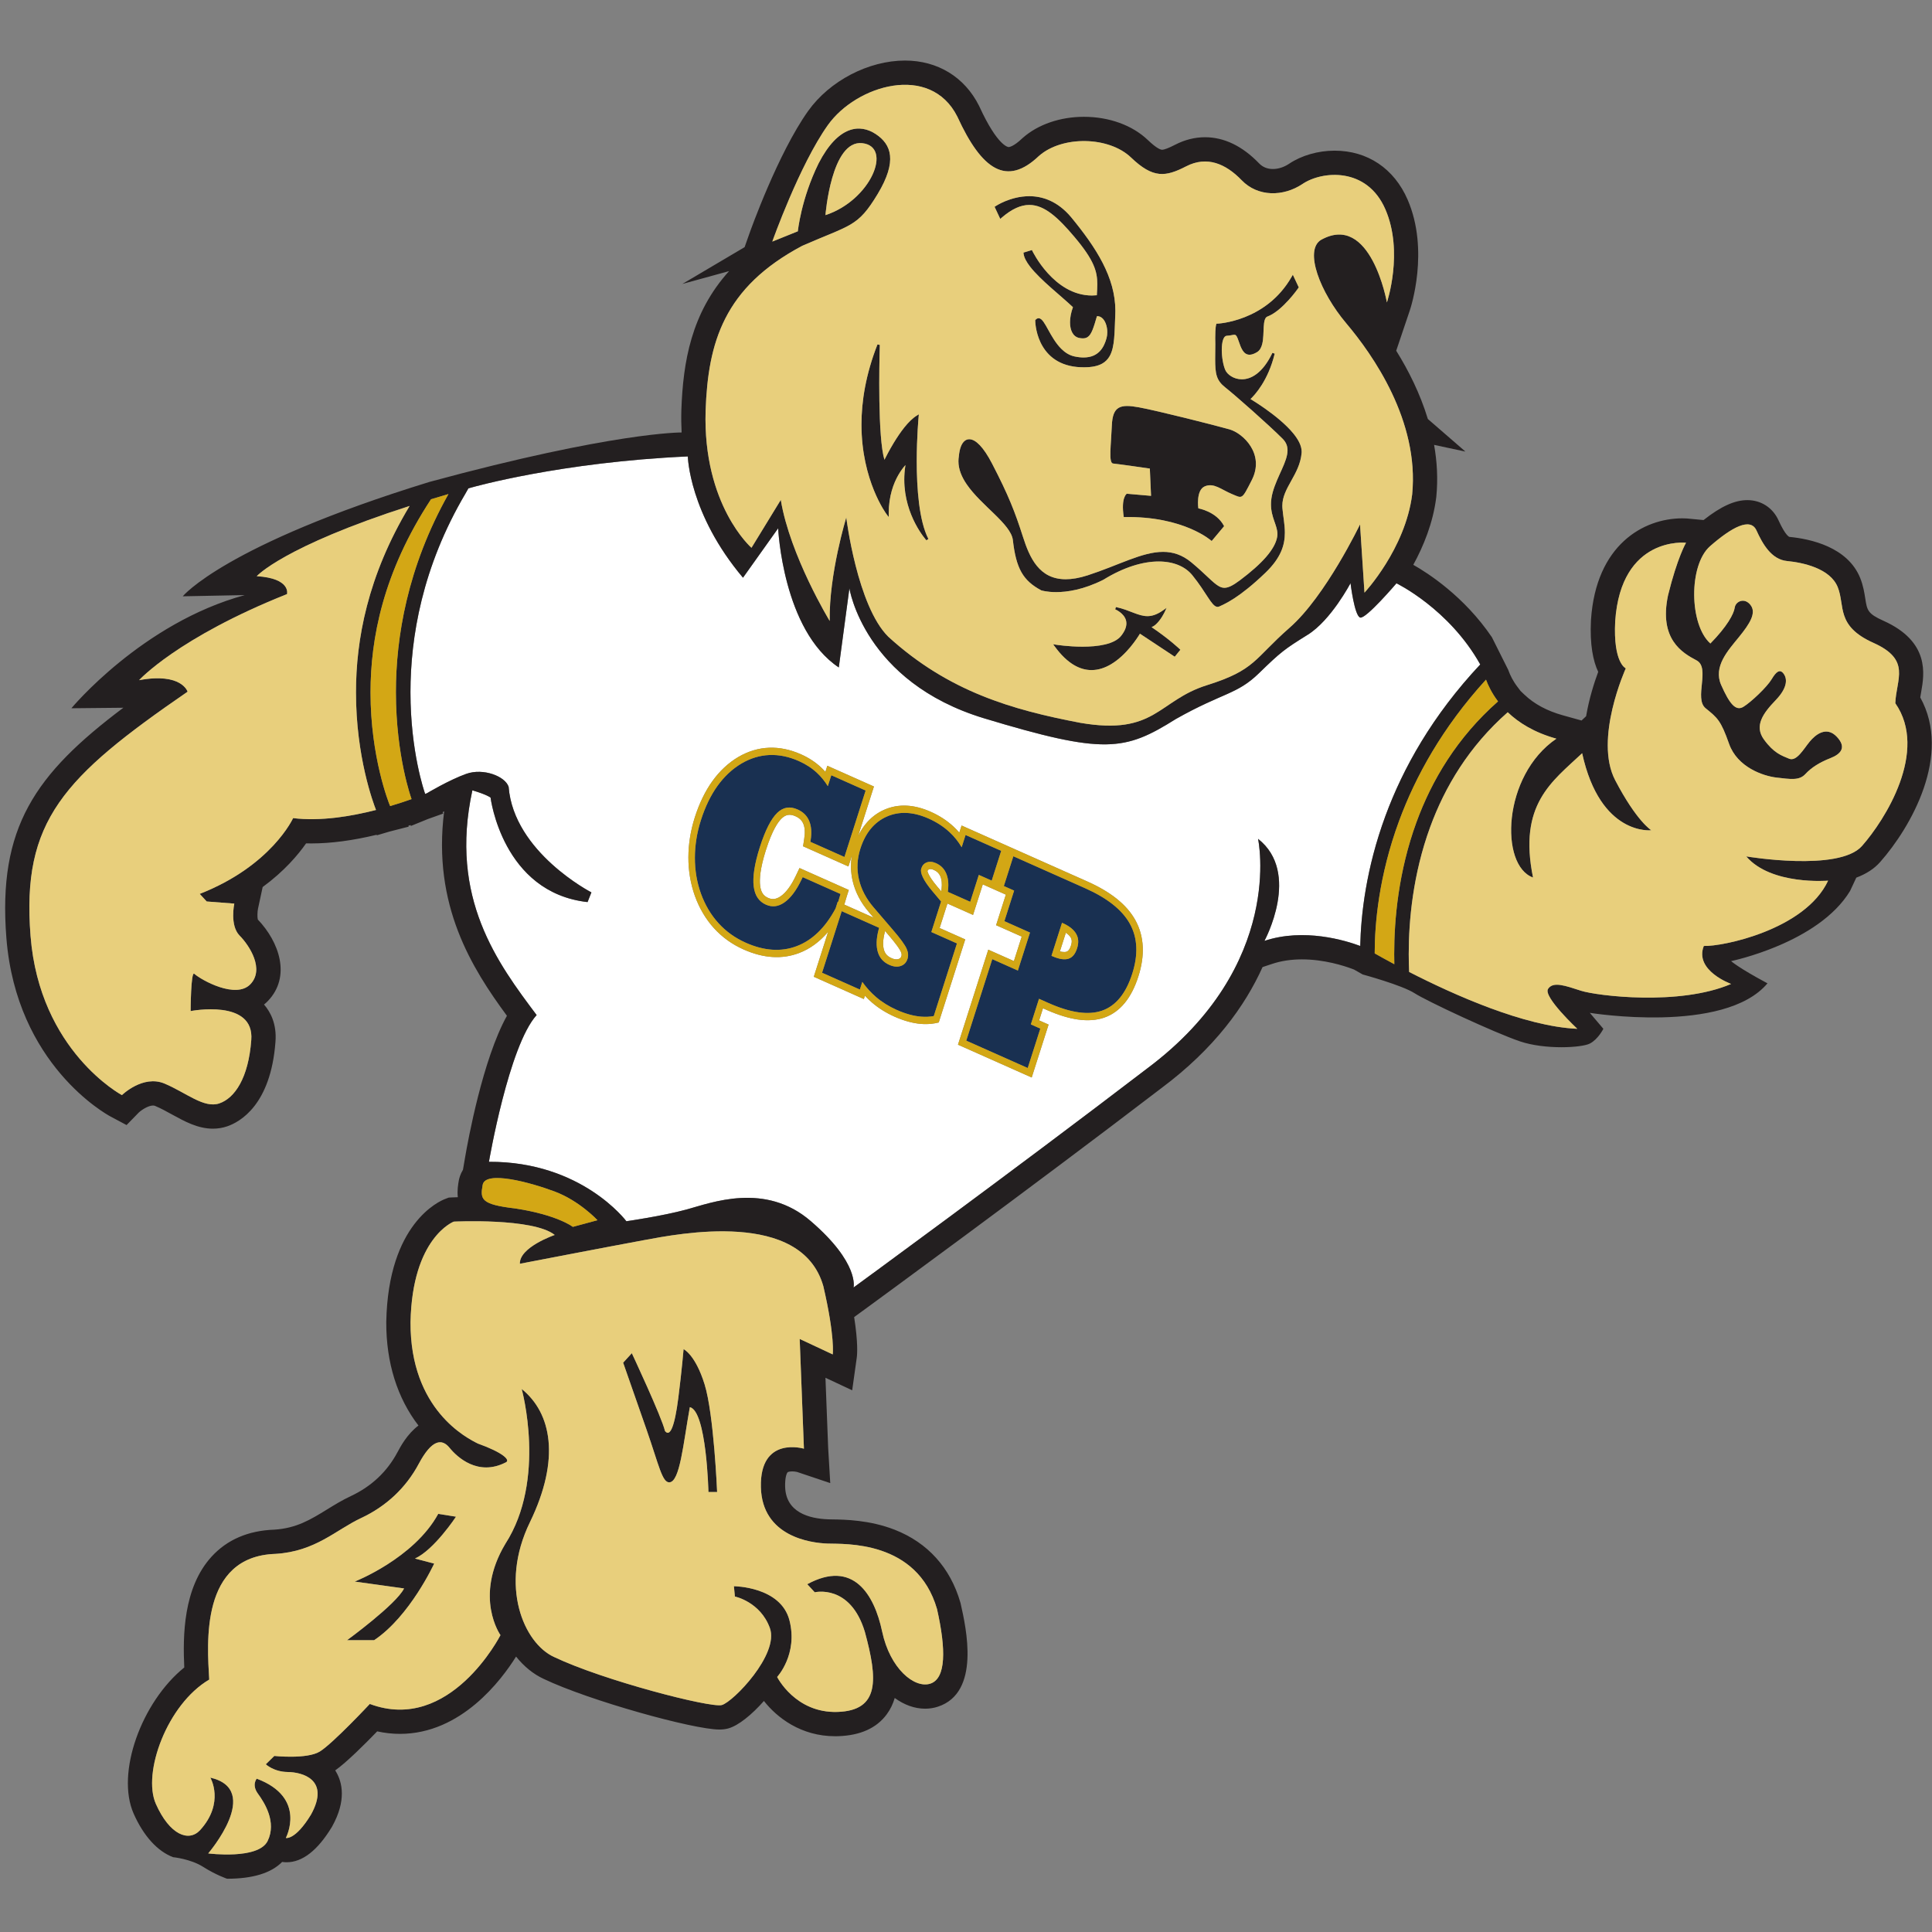 <?xml version="1.0" encoding="UTF-8"?>
<svg width="200px" height="200px" viewBox="0 0 200 200" version="1.1" xmlns="http://www.w3.org/2000/svg" xmlns:xlink="http://www.w3.org/1999/xlink">
    <rect x="0" y="0" width="200" height="200" fill="#808080" stroke="none"/>
    <!-- Generator: Sketch 51.3 (57544) - http://www.bohemiancoding.com/sketch -->
    <title>concordia-st-paul</title>
    <desc>Created with Sketch.</desc>
    <defs></defs>
    <g id="concordia-st-paul" stroke="none" stroke-width="1" fill="none" fill-rule="evenodd">
        <g id="concordia-st-paul_BGL" transform="translate(0, 6)">
            <g id="concordia-st-paul">
                <g id="g10" transform="translate(100.089, 94.265) scale(-1, 1) rotate(-180) translate(-100.089, -94.265) translate(0.178, 0.043)" fill-rule="nonzero">
                    <g id="g12" transform="translate(0.32, 0)">
                        <path d="M109.838,97.931 L109.222,95.999 C109.304,95.978 109.382,95.961 109.457,95.95 C109.638,95.923 109.789,95.929 109.904,95.967 C109.996,95.997 110.065,96.046 110.134,96.129 C110.224,96.238 110.304,96.397 110.369,96.602 C110.429,96.79 110.455,96.957 110.446,97.098 C110.438,97.217 110.408,97.317 110.349,97.424 C110.287,97.536 110.147,97.722 109.838,97.931" id="path14" fill="#FFFFFF"></path>
                        <path d="M92.357,96.606 C92.132,96.914 91.832,97.287 91.463,97.715 L91.128,98.106 L91.099,97.998 C90.897,97.224 90.87,96.595 91.017,96.128 C91.077,95.937 91.161,95.787 91.279,95.655 C91.408,95.513 91.576,95.396 91.79,95.301 C92.185,95.126 92.404,95.167 92.532,95.213 C92.636,95.25 92.685,95.294 92.712,95.323 C92.739,95.352 92.779,95.404 92.814,95.513 C92.834,95.576 92.84,95.631 92.834,95.695 C92.828,95.776 92.801,95.869 92.754,95.973 C92.725,96.039 92.626,96.235 92.357,96.606" id="path16" fill="#FFFFFF"></path>
                        <path d="M87.764,103.317 C87.567,104.179 87.545,105.053 87.692,105.926 L87.553,105.489 L87.33,104.791 L86.697,105.073 L83.335,106.569 L83.17,106.643 L82.635,106.881 L82.731,107.501 L82.759,107.688 C82.857,108.322 82.822,108.839 82.655,109.225 C82.583,109.39 82.488,109.53 82.365,109.652 C82.23,109.785 82.056,109.899 81.849,109.991 C81.559,110.12 81.305,110.164 81.074,110.126 C80.846,110.088 80.63,109.968 80.413,109.759 C80.03,109.391 79.437,108.526 78.793,106.5 C78.159,104.519 78.116,103.394 78.191,102.798 C78.233,102.455 78.321,102.188 78.46,101.984 C78.592,101.788 78.769,101.646 79.018,101.535 C79.233,101.439 79.437,101.404 79.641,101.427 C79.86,101.452 80.081,101.543 80.318,101.706 C80.872,102.087 81.401,102.802 81.888,103.83 L81.999,104.062 L82.267,104.628 L82.818,104.383 L86.735,102.639 L87.369,102.357 L87.146,101.66 C87.106,101.533 87.068,101.4 87.028,101.259 C86.989,101.125 86.949,100.984 86.904,100.842 L89.941,99.49 L89.471,100.038 C88.605,101.046 88.031,102.149 87.764,103.317" id="path18" fill="#FFFFFF"></path>
                        <path d="M96.175,104.432 C96.058,104.484 95.953,104.514 95.863,104.52 C95.793,104.525 95.734,104.517 95.678,104.495 C95.616,104.47 95.589,104.444 95.572,104.426 L95.513,104.32 L95.514,104.31 C95.52,104.275 95.541,104.177 95.622,104.006 C95.737,103.764 95.988,103.34 96.543,102.685 L96.55,102.676 L96.556,102.668 L96.56,102.663 L96.561,102.662 L96.567,102.655 L96.584,102.639 L96.613,102.604 L96.946,102.209 L96.955,102.29 L96.975,102.469 C97.035,103.011 96.989,103.457 96.838,103.791 C96.704,104.089 96.498,104.287 96.175,104.432" id="path20" fill="#FFFFFF"></path>
                        <path d="M117.346,93.41 C116.993,92.303 116.524,91.385 115.951,90.681 C115.352,89.945 114.63,89.427 113.805,89.143 C113.007,88.868 112.085,88.803 111.065,88.95 C110.096,89.091 109.005,89.429 107.824,89.954 L107.472,90.111 L107.072,88.857 L107.417,88.704 L108.051,88.422 L107.828,87.724 L106.526,83.643 L106.304,82.945 L105.67,83.227 L99.306,86.06 L98.989,86.201 L98.672,86.341 L98.784,86.69 L98.895,87.039 L100.197,91.12 L100.308,91.469 L101.809,96.177 L102.041,96.074 L102.358,95.933 L104.461,94.997 L105.27,97.532 L103.167,98.468 L102.85,98.609 L102.619,98.712 L103.424,101.239 L103.536,101.588 L103.627,101.875 L103.197,102.066 L102.88,102.207 L102.575,102.343 L102.563,102.348 L102.257,102.485 L101.94,102.625 L101.241,102.937 L100.574,100.848 L100.463,100.5 L100.352,100.151 L100.231,99.774 L98.256,100.654 L97.58,100.954 L97.572,100.929 L97.449,100.541 L96.772,98.419 L99.423,97.239 L96.962,89.525 L96.818,89.076 L96.68,88.642 C96.553,88.609 96.423,88.582 96.292,88.558 C96.167,88.536 96.041,88.518 95.913,88.504 C95.564,88.468 95.206,88.463 94.838,88.493 C93.987,88.563 93.068,88.816 92.107,89.243 C91.238,89.63 90.458,90.117 89.788,90.69 C89.527,90.914 89.276,91.156 89.037,91.414 L88.927,91.067 L88.293,91.349 L84.57,93.006 L84.379,93.091 L83.746,93.373 L83.968,94.071 L85.228,98.021 C84.354,96.994 83.352,96.26 82.231,95.833 C80.47,95.161 78.537,95.283 76.485,96.196 L76.477,96.199 C75.292,96.727 74.262,97.466 73.417,98.397 C72.57,99.329 71.905,100.451 71.439,101.735 C70.99,102.991 70.762,104.334 70.764,105.726 C70.766,107.101 70.99,108.497 71.429,109.876 C71.891,111.323 72.501,112.582 73.244,113.618 C73.999,114.672 74.903,115.515 75.934,116.125 C76.945,116.716 78.011,117.038 79.103,117.081 C80.191,117.125 81.308,116.895 82.426,116.398 C83.216,116.046 83.912,115.591 84.496,115.047 C84.651,114.902 84.802,114.748 84.946,114.586 L85.147,115.215 L85.781,114.933 L89.337,113.35 L89.97,113.068 L89.748,112.37 L88.33,107.926 C88.558,108.405 88.826,108.834 89.133,109.209 C89.652,109.841 90.289,110.328 91.025,110.655 C91.756,110.98 92.542,111.125 93.358,111.085 C94.153,111.047 94.994,110.832 95.858,110.448 C96.752,110.049 97.544,109.535 98.21,108.916 C98.422,108.72 98.623,108.512 98.811,108.292 L98.823,108.331 L99.046,109.029 L99.679,108.747 L103.369,107.105 L103.992,106.827 L104.003,106.822 L104.626,106.545 L112.062,103.236 C113.246,102.709 114.257,102.117 115.066,101.477 C115.919,100.803 116.578,100.052 117.027,99.244 C117.493,98.405 117.753,97.473 117.799,96.476 C117.843,95.521 117.691,94.49 117.346,93.41 Z M144.063,134.103 C144.063,134.103 140.909,130.4 140.313,130.556 C139.716,130.713 139.308,134.118 139.308,134.118 C139.308,134.118 137.3,130.29 134.883,128.783 C132.467,127.277 132.122,127.026 129.831,124.798 C127.54,122.569 126.127,122.82 121.232,120.059 C115.928,116.732 113.856,116.356 101.397,120.121 C88.938,123.888 87.432,133.585 87.432,133.585 L86.334,125.394 C80.528,129.254 80.057,139.799 80.057,139.799 L76.416,134.683 C70.83,141.305 70.705,147.237 70.705,147.237 C57.524,146.651 48.36,144.035 48.36,144.035 C48.234,144 48.115,143.966 47.99,143.931 C47.893,143.759 47.797,143.591 47.697,143.414 L47.693,143.407 L47.69,143.401 C43.186,135.778 41.994,128.469 41.993,122.838 C41.991,116.681 43.426,112.546 43.515,112.298 C43.646,112.351 43.715,112.38 43.715,112.38 C43.715,112.38 46.006,113.751 47.769,114.378 C49.532,115.006 51.812,114.127 52.157,113.029 C52.691,106.25 60.725,102.107 60.725,102.107 L60.327,101.103 C51.498,102.087 50.285,111.92 50.285,111.92 C50.285,111.92 49.95,112.213 48.402,112.673 C45.975,101.501 51.038,94.764 55.055,89.408 C52.167,86.228 50.117,74.218 50.117,74.218 C59.742,74.26 64.344,68.065 64.344,68.065 C64.344,68.065 68.037,68.59 70.579,69.281 C73.121,69.971 78.708,72.168 83.446,68.065 C88.499,63.712 87.861,61.205 87.861,61.205 C87.861,61.205 104.222,73.141 118.25,83.874 C132.592,94.576 129.736,107.651 129.736,107.651 C134.224,104.125 130.396,97.086 130.396,97.086 C134.498,98.454 138.803,97.124 140.313,96.56 C140.383,99.785 140.914,104.581 142.927,110.039 C144.742,114.96 147.774,120.412 152.737,125.702 C149.512,131.473 144.063,134.103 144.063,134.103 Z" id="path22" fill="#FFFFFF"></path>
                        <path d="M91.502,140.96 L91.502,141.337 C91.502,143.143 92.007,144.464 92.51,145.335 C92.762,145.77 93.013,146.092 93.2,146.305 C93.212,146.319 93.221,146.328 93.233,146.341 C93.15,145.822 93.111,145.321 93.111,144.841 C93.114,141.047 95.396,138.564 95.404,138.552 L95.609,138.695 C95.128,139.63 94.823,140.947 94.642,142.377 C94.462,143.807 94.403,145.351 94.403,146.748 C94.403,148.02 94.452,149.17 94.5,150.002 C94.524,150.418 94.549,150.754 94.567,150.987 C94.586,151.219 94.597,151.346 94.597,151.346 L94.621,151.597 L94.406,151.466 C93.532,150.927 92.676,149.72 92.021,148.644 C91.58,147.915 91.236,147.248 91.059,146.892 C90.975,147.17 90.901,147.533 90.84,147.957 C90.585,149.705 90.522,152.473 90.522,154.769 C90.522,155.882 90.537,156.886 90.551,157.611 C90.559,157.973 90.566,158.266 90.572,158.468 C90.577,158.67 90.581,158.781 90.581,158.781 L90.338,158.832 C89.116,155.716 88.681,152.926 88.681,150.538 C88.682,144.709 91.265,141.274 91.275,141.261 L91.502,140.96" id="path24" fill="#231F20"></path>
                        <path d="M99.573,144.352 C100.338,143.234 101.479,142.214 102.456,141.26 C102.944,140.783 103.391,140.323 103.728,139.881 C104.065,139.439 104.29,139.016 104.348,138.619 C104.517,137.119 104.78,136.062 105.239,135.249 C105.7,134.435 106.357,133.877 107.279,133.38 L107.29,133.374 L107.3,133.371 C107.311,133.367 107.863,133.191 108.831,133.191 C109.961,133.191 111.657,133.432 113.714,134.466 L113.72,134.469 L113.724,134.471 C115.844,135.782 117.823,136.362 119.446,136.362 C120.987,136.361 122.2,135.842 122.933,134.939 C123.653,134.051 124.152,133.25 124.538,132.664 C124.731,132.371 124.896,132.132 125.051,131.959 C125.129,131.872 125.205,131.802 125.286,131.749 C125.366,131.698 125.454,131.664 125.548,131.664 C125.607,131.664 125.665,131.678 125.719,131.702 C125.989,131.827 126.509,132.047 127.295,132.561 C128.081,133.077 129.139,133.887 130.503,135.199 C131.311,135.976 131.814,136.698 132.115,137.385 C132.415,138.073 132.51,138.723 132.51,139.348 C132.51,140.227 132.325,141.056 132.257,141.891 C132.251,141.971 132.248,142.05 132.248,142.128 C132.247,143.044 132.684,143.844 133.163,144.7 C133.639,145.556 134.151,146.466 134.245,147.603 C134.249,147.645 134.25,147.687 134.25,147.729 C134.248,148.353 133.893,148.997 133.381,149.624 C132.61,150.565 131.469,151.471 130.518,152.147 C129.816,152.646 129.218,153.018 128.953,153.178 C129.382,153.583 130.781,155.074 131.459,157.877 L131.223,157.961 C130.718,156.906 130.162,156.22 129.617,155.8 C129.071,155.38 128.537,155.222 128.059,155.222 C127.639,155.222 127.26,155.345 126.962,155.529 C126.663,155.711 126.446,155.954 126.347,156.179 C126.129,156.671 125.979,157.524 125.98,158.27 C125.98,158.68 126.025,159.06 126.119,159.326 C126.165,159.459 126.224,159.562 126.286,159.627 C126.35,159.692 126.411,159.722 126.489,159.727 C126.884,159.747 127.142,159.837 127.284,159.834 C127.328,159.833 127.359,159.827 127.386,159.814 C127.426,159.796 127.472,159.755 127.53,159.656 C127.587,159.557 127.65,159.404 127.723,159.185 C127.855,158.793 127.979,158.453 128.148,158.197 C128.233,158.069 128.329,157.961 128.447,157.884 C128.565,157.807 128.704,157.765 128.855,157.765 C129.08,157.766 129.329,157.853 129.623,158.029 C129.927,158.212 130.084,158.534 130.171,158.894 C130.302,159.437 130.287,160.094 130.322,160.646 C130.338,160.922 130.368,161.17 130.426,161.356 C130.455,161.449 130.491,161.525 130.533,161.582 C130.575,161.64 130.621,161.679 130.677,161.705 C131.486,162.005 132.282,162.746 132.889,163.411 C133.497,164.079 133.908,164.674 133.909,164.677 L133.951,164.736 L133.335,166.047 L133.215,165.836 C131.882,163.502 129.959,162.29 128.364,161.659 C127.567,161.344 126.853,161.175 126.338,161.084 C126.082,161.039 125.875,161.014 125.733,160.999 C125.662,160.992 125.607,160.988 125.57,160.986 C125.534,160.983 125.516,160.983 125.516,160.983 L125.432,160.98 L125.403,160.901 C125.393,160.873 125.303,160.618 125.302,159.499 C125.302,159.314 125.305,159.104 125.311,158.869 C125.306,158.261 125.296,157.75 125.296,157.311 C125.297,156.556 125.324,156.012 125.468,155.557 C125.612,155.102 125.879,154.746 126.321,154.398 C127.422,153.525 130.837,150.509 132.273,149.072 C132.649,148.695 132.785,148.306 132.786,147.87 C132.788,147.296 132.531,146.639 132.207,145.916 C131.884,145.192 131.497,144.402 131.257,143.546 C131.126,143.076 131.074,142.656 131.074,142.277 C131.073,141.589 131.246,141.036 131.414,140.549 C131.582,140.062 131.741,139.64 131.74,139.206 C131.74,139.109 131.732,139.011 131.715,138.91 C131.607,138.275 131.212,137.575 130.56,136.824 C129.906,136.073 128.997,135.272 127.872,134.428 C127.501,134.15 127.194,133.951 126.932,133.823 C126.669,133.695 126.453,133.638 126.257,133.638 C126.059,133.639 125.876,133.694 125.672,133.809 C125.058,134.151 124.313,135.043 122.839,136.266 C121.895,137.05 120.923,137.359 119.904,137.358 C118.799,137.358 117.642,137.003 116.362,136.525 C115.083,136.047 113.681,135.442 112.092,134.928 C111.22,134.647 110.47,134.524 109.823,134.524 C108.435,134.526 107.518,135.083 106.841,135.907 C106.166,136.731 105.746,137.829 105.409,138.885 C104.571,141.504 103.896,143.232 102.199,146.5 C101.752,147.362 101.329,147.983 100.938,148.395 C100.547,148.805 100.185,149.015 99.842,149.017 C99.687,149.018 99.54,148.971 99.414,148.884 C99.225,148.753 99.081,148.54 98.974,148.265 C98.866,147.99 98.796,147.648 98.761,147.247 C98.733,147.077 98.719,146.907 98.719,146.74 C98.72,145.891 99.064,145.097 99.573,144.352" id="path26" fill="#231F20"></path>
                        <path d="M46.707,37.479 L44.866,37.772 C42.355,33.169 36.225,30.763 36.225,30.763 L41.33,30.052 C40.514,28.399 35.43,24.696 35.43,24.696 L38.234,24.696 C41.937,27.165 44.448,32.625 44.448,32.625 L42.46,33.148 C44.448,34.048 46.707,37.479 46.707,37.479" id="path28" fill="#231F20"></path>
                        <path d="M70.265,54.824 C70.265,54.824 70.098,52.752 69.721,49.781 C69.345,46.81 68.863,45.681 68.341,46.35 C68.006,47.794 64.909,54.405 64.909,54.405 L64.01,53.422 C64.01,53.422 65.16,50.137 66.437,46.476 C67.713,42.814 68.049,40.992 68.801,41.036 C69.889,41.099 70.224,44.99 70.914,48.819 C72.65,48.422 72.839,40.032 72.839,40.032 L73.738,40.032 C73.738,40.032 73.404,48.087 72.441,51.183 C71.479,54.279 70.265,54.824 70.265,54.824" id="path30" fill="#231F20"></path>
                        <path d="M103.174,171.934 C104.26,172.875 105.194,173.272 106.058,173.272 C106.838,173.272 107.579,172.95 108.343,172.37 C109.106,171.791 109.887,170.957 110.732,169.955 C111.751,168.748 112.342,167.854 112.676,167.1 C113.01,166.347 113.093,165.734 113.093,165.062 C113.093,164.708 113.069,164.335 113.046,163.923 C112.876,163.906 112.708,163.897 112.544,163.896 C110.571,163.895 109.03,165.039 107.978,166.196 C107.452,166.773 107.05,167.353 106.781,167.787 C106.646,168.003 106.544,168.184 106.476,168.31 C106.442,168.373 106.417,168.422 106.4,168.456 C106.383,168.489 106.375,168.506 106.375,168.506 L106.329,168.603 L105.449,168.337 L105.462,168.232 C105.515,167.812 105.766,167.366 106.128,166.895 C106.672,166.19 107.478,165.431 108.309,164.693 C109.115,163.978 109.943,163.283 110.573,162.688 C110.374,162.147 110.27,161.607 110.27,161.127 C110.27,160.714 110.343,160.345 110.502,160.054 C110.66,159.765 110.913,159.554 111.245,159.496 C111.372,159.473 111.489,159.46 111.598,159.46 C111.781,159.459 111.946,159.498 112.089,159.593 C112.304,159.735 112.453,159.977 112.6,160.336 C112.74,160.682 112.881,161.144 113.058,161.757 C113.066,161.757 113.074,161.758 113.081,161.758 C113.247,161.758 113.389,161.71 113.516,161.623 C113.707,161.494 113.862,161.271 113.967,160.998 C114.073,160.726 114.128,160.407 114.128,160.096 C114.128,159.879 114.101,159.666 114.049,159.476 C113.931,159.048 113.738,158.545 113.378,158.156 C113.017,157.768 112.496,157.483 111.673,157.481 C111.394,157.481 111.081,157.515 110.729,157.59 C110.197,157.705 109.751,157.996 109.367,158.378 C108.79,158.949 108.36,159.721 108.009,160.356 C107.834,160.673 107.678,160.956 107.527,161.168 C107.451,161.273 107.377,161.361 107.296,161.429 C107.215,161.495 107.122,161.543 107.016,161.543 C106.896,161.543 106.788,161.479 106.701,161.38 L106.669,161.344 L106.669,161.296 C106.67,161.286 106.669,160.203 107.209,159.057 C107.479,158.485 107.887,157.895 108.499,157.423 C109.111,156.951 109.928,156.598 111.004,156.495 L111.007,156.495 L111.007,156.495 C111.264,156.475 111.504,156.465 111.728,156.465 C112.535,156.465 113.139,156.591 113.594,156.844 C113.935,157.034 114.189,157.296 114.371,157.617 C114.646,158.1 114.767,158.706 114.835,159.426 C114.902,160.145 114.914,160.98 114.955,161.918 C114.961,162.052 114.964,162.184 114.964,162.316 C114.964,164.049 114.466,165.685 113.645,167.28 C112.824,168.875 111.679,170.432 110.376,172.015 L110.375,172.016 C108.978,173.676 107.404,174.179 106.048,174.177 C104.078,174.175 102.561,173.143 102.551,173.138 L102.462,173.077 L103.049,171.825 L103.174,171.934" id="path32" fill="#231F20"></path>
                        <path d="M118.713,129.566 C118.844,129.618 118.968,129.694 119.081,129.785 C119.668,130.263 120.064,131.129 120.069,131.136 L120.266,131.559 L119.883,131.292 C119.252,130.854 118.752,130.705 118.281,130.705 C117.813,130.704 117.362,130.857 116.844,131.054 C116.326,131.251 115.745,131.492 115.023,131.647 L114.945,131.409 C115.072,131.353 115.37,131.202 115.628,130.957 C115.888,130.71 116.105,130.379 116.105,129.948 C116.105,129.605 115.967,129.183 115.567,128.673 C115.225,128.234 114.617,127.945 113.893,127.774 C113.17,127.601 112.337,127.543 111.559,127.543 C110.826,127.543 110.141,127.594 109.64,127.645 C109.389,127.67 109.185,127.696 109.043,127.715 C108.901,127.734 108.824,127.746 108.824,127.746 L108.521,127.795 L108.702,127.548 C109.997,125.776 111.299,125.119 112.495,125.12 C113.233,125.12 113.921,125.368 114.533,125.735 C116.12,126.686 117.23,128.427 117.507,128.887 L121.111,126.502 L121.695,127.225 L121.612,127.305 C121.608,127.308 120.56,128.315 118.713,129.566" id="path34" fill="#231F20"></path>
                        <path d="M114.725,146.504 C115.206,146.462 118.533,145.981 118.533,145.981 L118.658,143.157 L116.147,143.376 C116.147,143.376 115.52,143 115.834,140.96 C122.079,141.085 124.935,138.481 124.935,138.481 L126.222,140.018 C125.437,141.546 123.554,141.86 123.554,141.86 C123.554,141.86 123.282,143.743 124.223,144.14 C125.165,144.538 125.918,143.805 127.027,143.345 C128.136,142.885 128.031,142.718 129.077,144.768 C130.479,147.488 128.177,149.643 126.776,150.04 C125.374,150.438 119.349,151.965 117.403,152.321 C115.457,152.676 114.683,152.446 114.599,150.438 C114.516,148.429 114.244,146.546 114.725,146.504" id="path36" fill="#231F20"></path>
                        <path d="M192.251,106.909 C189.866,104.21 180.274,105.832 180.274,105.832 C182.847,102.819 188.747,103.321 188.747,103.321 C186.362,98.216 177.742,96.479 175.88,96.563 C174.876,94.011 178.705,92.63 178.705,92.63 C173.349,90.328 164.791,91.406 163.175,91.924 C161.559,92.442 160.272,92.928 159.754,92.112 C159.237,91.296 162.783,87.985 162.783,87.985 C157.327,88.223 150.017,91.496 145.376,93.871 C145.351,94.433 145.334,95.052 145.334,95.726 C145.333,99.175 145.762,103.974 147.549,108.86 C149.065,113.006 151.551,117.207 155.581,120.755 C156.705,119.682 158.314,118.658 160.618,118.019 C155,114.19 154.749,104.869 158.201,103.646 C156.663,111.209 160.146,113.562 163.285,116.512 C165.168,107.914 170.441,108.541 170.441,108.541 C170.441,108.541 168.934,109.451 166.706,113.719 C164.478,117.988 167.804,125.3 167.804,125.3 C167.804,125.3 166.486,125.833 166.706,130.164 C167.302,139.046 174.039,138.303 174.039,138.303 C174.039,138.303 173.139,136.775 172.177,132.863 C171.214,128.302 173.662,126.9 175.127,126.126 C176.591,125.352 174.834,122.172 176.068,121.168 C177.303,120.163 177.638,119.912 178.495,117.485 C179.353,115.058 182.031,114.148 183.423,113.991 C184.814,113.834 185.745,113.657 186.383,114.347 C187.021,115.038 187.879,115.571 188.977,116 C190.076,116.429 190.693,117.119 189.636,118.228 C188.58,119.337 187.461,118.469 186.833,117.705 C186.205,116.941 185.483,115.623 184.709,115.947 C183.935,116.272 183.14,116.512 182.104,117.935 C181.069,119.358 182.031,120.666 183.318,122.004 C184.604,123.343 184.511,124.254 184.134,124.756 C183.757,125.258 183.37,124.965 182.9,124.17 C182.428,123.375 180.766,121.795 179.97,121.314 C179.175,120.833 178.527,121.659 177.679,123.573 C176.832,125.488 178.391,127.151 179.521,128.543 C180.65,129.934 181.341,131.032 180.723,131.848 C180.106,132.664 179.175,132.246 179.081,131.587 C178.987,130.928 178.286,129.631 176.56,127.873 C174.363,129.819 174.3,136.001 176.529,137.947 C178.757,139.893 180.703,140.96 181.33,139.579 C181.958,138.198 182.868,136.566 184.5,136.409 C186.132,136.252 188.956,135.656 189.741,133.71 C190.526,131.765 189.521,129.693 193.444,127.936 C197.367,126.178 195.798,124.201 195.703,121.691 C199.156,116.732 194.636,109.608 192.251,106.909 Z M141.81,95.793 C141.811,98.858 142.237,103.817 144.34,109.517 C146.033,114.102 148.81,119.167 153.332,124.13 C153.552,123.535 153.933,122.729 154.577,121.879 C150.339,118.144 147.714,113.708 146.134,109.377 C144.267,104.265 143.828,99.299 143.828,95.726 C143.828,95.36 143.833,95.01 143.841,94.674 C143.007,95.121 142.313,95.506 141.81,95.793 Z M140.313,96.56 C138.803,97.124 134.498,98.454 130.396,97.086 C130.396,97.086 134.224,104.125 129.736,107.651 C129.736,107.651 132.592,94.576 118.25,83.874 C104.222,73.141 87.861,61.205 87.861,61.205 C87.861,61.205 88.499,63.712 83.446,68.065 C78.708,72.168 73.121,69.971 70.579,69.281 C68.037,68.59 64.344,68.065 64.344,68.065 C64.344,68.065 59.742,74.26 50.117,74.218 C50.117,74.218 52.167,86.228 55.055,89.408 C51.038,94.764 45.975,101.501 48.402,112.673 C49.95,112.213 50.285,111.92 50.285,111.92 C50.285,111.92 51.498,102.087 60.327,101.103 L60.725,102.107 C60.725,102.107 52.691,106.25 52.157,113.029 C51.812,114.127 49.532,115.006 47.769,114.378 C46.006,113.751 43.715,112.38 43.715,112.38 C43.715,112.38 43.646,112.351 43.515,112.298 C43.426,112.546 41.991,116.681 41.993,122.838 C41.994,128.469 43.186,135.778 47.69,143.401 L47.693,143.407 L47.697,143.414 C47.797,143.591 47.893,143.759 47.99,143.931 C48.115,143.966 48.234,144 48.36,144.035 C48.36,144.035 57.524,146.651 70.705,147.237 C70.705,147.237 70.83,141.305 76.416,134.683 L80.057,139.799 C80.057,139.799 80.528,129.254 86.334,125.394 L87.432,133.585 C87.432,133.585 88.938,123.888 101.397,120.121 C113.856,116.356 115.928,116.732 121.232,120.059 C126.127,122.82 127.54,122.569 129.831,124.798 C132.122,127.026 132.467,127.277 134.883,128.783 C137.3,130.29 139.308,134.118 139.308,134.118 C139.308,134.118 139.716,130.713 140.313,130.556 C140.909,130.4 144.063,134.103 144.063,134.103 C144.063,134.103 149.512,131.473 152.737,125.702 C147.774,120.412 144.742,114.96 142.927,110.039 C140.914,104.581 140.383,99.785 140.313,96.56 Z M85.706,54.279 L82.285,55.88 L82.724,44.519 C82.724,44.519 78.143,45.9 78.268,40.534 C78.394,35.418 83.415,34.759 85.172,34.697 C86.93,34.634 94.43,35.073 96.502,27.918 C97.443,23.744 97.443,20.731 95.811,20.198 C94.179,19.664 91.637,21.736 90.821,25.595 C90.005,29.456 87.808,33.065 83.07,30.491 L83.844,29.654 C83.844,29.654 87.526,30.554 89.033,25.553 C90.372,20.637 90.581,17.415 86.208,17.269 C81.835,17.122 79.952,20.888 79.952,20.888 C79.952,20.888 82.128,23.231 81.228,26.746 C80.329,30.261 75.475,30.282 75.475,30.282 L75.579,29.215 C75.579,29.215 78.216,28.671 79.199,25.951 C80.182,23.231 75.391,18.294 74.219,17.98 C73.048,17.666 61.938,20.532 56.854,22.959 C53.737,24.382 51.153,30.303 54.354,36.894 C57.555,43.484 56.582,48.223 53.507,50.702 C53.507,50.702 56.112,41.318 51.812,34.665 C48.517,29.142 51.31,25.219 51.31,25.219 C51.31,25.219 46.1,14.988 37.784,18.095 C37.784,18.095 33.939,13.984 32.605,13.168 C31.272,12.352 27.898,12.712 27.898,12.712 L27.019,11.85 C27.019,11.85 27.835,11.065 29.295,11.049 C30.754,11.034 33.72,10.296 31.695,6.64 C30.063,3.957 29.091,4.223 29.091,4.223 C29.091,4.223 31.319,8.397 26.078,10.359 C26.078,10.359 25.529,9.731 26.203,8.805 C26.878,7.879 28.165,5.871 27.208,3.91 C26.25,1.948 21.057,2.623 21.057,2.623 C21.057,2.623 26.721,9.213 21.276,10.469 C21.276,10.469 22.798,7.864 20.209,5.024 C19.032,3.768 17.06,4.543 15.638,7.746 C14.215,10.95 16.809,18.064 21.161,20.616 C20.952,24.34 20.199,33.378 28.023,33.63 C32.166,33.881 34.279,36.119 36.874,37.333 C39.468,38.546 41.518,40.45 42.857,42.961 C44.196,45.472 45.242,45.597 46.037,44.614 C46.833,43.63 48.987,41.643 51.833,43.087 C52.419,43.316 51.54,44.132 48.967,45.053 C47.879,45.597 41.958,48.526 42,57.606 C42.167,66.394 46.477,68.025 46.477,68.025 C46.477,68.025 54.699,68.433 56.928,66.645 C56.928,66.645 53.256,65.389 53.318,63.663 C53.318,63.663 62.608,65.452 66.186,66.111 C69.763,66.77 82.473,69.312 84.733,61.341 C85.957,56.069 85.706,54.279 85.706,54.279 Z M49.469,71.833 C49.741,73.34 54.344,72.105 56.917,71.143 C59.49,70.18 61.353,68.172 61.353,68.172 L58.8,67.482 C58.8,67.482 57.231,68.716 52.858,69.386 C49.28,69.804 49.197,70.327 49.469,71.833 Z M43.518,112.301 L43.522,112.289 L43.525,112.282 L43.518,112.301 Z M39.893,111.043 L39.851,111.134 C39.752,111.374 37.857,116.108 37.859,122.815 C37.861,128.355 39.144,135.227 44.12,142.804 C44.704,142.981 45.306,143.161 45.926,143.342 C41.654,135.749 40.485,128.474 40.486,122.838 C40.487,116.199 42.086,111.822 42.106,111.764 L42.106,111.764 C41.5,111.547 40.746,111.296 39.893,111.043 Z M29.844,109.796 C29.844,109.796 27.616,104.869 20.178,101.951 L20.9,101.166 L23.756,100.946 C23.756,100.946 23.269,98.687 24.305,97.636 C25.34,96.584 26.909,94.152 25.419,92.598 C23.928,91.045 20.382,93.007 19.613,93.681 C19.252,93.979 19.236,89.821 19.236,89.821 C19.236,89.821 25.868,91.124 25.513,86.814 C25.22,82.88 23.797,80.809 22.207,80.265 C20.617,79.721 18.776,81.374 16.537,82.315 C14.299,83.257 12.123,81.122 12.123,81.122 C12.123,81.122 3.608,85.663 2.666,97.588 C1.725,109.514 6.055,114.033 18.922,122.883 C18.922,122.883 18.326,124.892 13.901,124.076 C13.901,124.076 17.887,128.469 29.216,132.988 C29.216,132.988 29.655,134.62 26.078,134.84 C26.078,134.84 28.802,137.896 41.905,142.112 C37.532,134.851 36.351,128.205 36.353,122.815 C36.354,116.128 38.144,111.355 38.427,110.639 C35.826,109.973 32.655,109.449 29.844,109.796 Z M84.953,172.218 C84.953,172.218 85.559,180.021 88.76,179.666 C91.962,179.31 89.639,173.745 84.953,172.218 Z M72.546,151.965 C72.797,159.037 74.429,164.727 82.546,169.038 C87.61,171.255 88.279,170.962 90.351,174.393 C92.422,177.825 91.773,179.54 90.162,180.607 C88.551,181.674 86.292,181.548 84.241,177.574 C82.421,173.871 82.094,170.544 82.094,170.544 L79.45,169.477 C79.45,169.477 82.254,177.396 85.204,181.538 C88.154,185.681 95.811,187.972 98.604,182.417 C101.146,176.862 103.719,175.168 107.046,178.337 C109.463,180.471 114.296,180.377 116.587,178.18 C118.878,175.984 120.164,176.172 122.299,177.27 C124.433,178.368 126.378,177.553 128.042,175.826 C129.705,174.101 132.341,174.101 134.35,175.45 C136.358,176.799 141.003,177.239 142.917,172.814 C144.832,168.389 143.074,163.179 143.074,163.179 C143.074,163.179 141.411,172.563 136.233,169.644 C134.507,168.546 136.139,164.246 138.869,161.014 C141.599,157.781 146.442,150.919 145.689,143.303 C144.978,137.654 140.752,133.135 140.752,133.135 L140.292,140.204 C140.292,140.204 136.735,132.779 133.01,129.515 C129.286,126.252 129.495,125.143 124.433,123.553 C119.37,121.963 119.119,118.322 111.335,119.661 C104.306,121 97.694,122.883 91.459,128.574 C88.238,131.754 87.108,140.918 87.108,140.918 C87.108,140.918 85.308,135.06 85.392,130.206 C85.392,130.206 81.291,136.943 80.329,142.738 L77.295,137.78 C77.295,137.78 72.253,142.173 72.546,151.965 Z M198.286,122.289 C198.314,122.474 198.348,122.664 198.382,122.859 C198.704,124.677 199.304,128.062 194.471,130.227 C192.838,130.958 192.782,131.321 192.595,132.522 C192.502,133.119 192.386,133.863 192.07,134.649 C190.772,137.867 186.921,138.699 184.74,138.908 C184.737,138.909 184.356,138.989 183.616,140.618 C183.019,141.931 181.81,142.715 180.383,142.715 C179.08,142.715 177.655,142.071 175.853,140.651 L174.314,140.798 C174.231,140.807 174.002,140.829 173.662,140.829 C169.623,140.829 164.721,138.08 164.201,130.332 L164.199,130.312 L164.198,130.291 C164.069,127.734 164.422,126.048 164.948,124.937 C164.535,123.824 164.009,122.18 163.696,120.345 L163.224,119.9 L161.289,120.438 C159.661,120.89 158.324,121.608 157.315,122.571 L156.911,122.956 L156.578,123.396 C156.096,124.031 155.829,124.617 155.689,124.997 L155.641,125.128 L153.94,128.526 C151.069,132.758 147.305,135.17 145.805,136.017 C146.859,137.942 147.847,140.341 148.18,142.99 L148.185,143.023 L148.188,143.056 C148.371,144.906 148.265,146.708 147.959,148.434 L151.202,147.739 L147.312,151.113 C146.512,153.747 145.306,156.144 144.037,158.18 L145.453,162.377 C145.537,162.627 147.493,168.561 145.222,173.811 C143.825,177.039 141.069,178.89 137.66,178.89 C135.95,178.89 134.233,178.396 132.949,177.534 C132.428,177.184 131.833,176.991 131.273,176.991 C130.698,176.991 130.219,177.186 129.849,177.569 C128.116,179.368 126.229,180.281 124.241,180.281 C123.193,180.281 122.153,180.019 121.15,179.503 C120.483,179.159 120.027,178.985 119.796,178.985 C119.697,178.985 119.3,179.058 118.324,179.993 C116.732,181.519 114.321,182.395 111.707,182.395 C109.255,182.395 106.95,181.602 105.385,180.219 L105.349,180.188 L105.314,180.155 C104.404,179.287 103.955,179.262 103.907,179.262 C103.896,179.262 102.787,179.31 100.887,183.462 L100.868,183.504 L100.847,183.545 C99.354,186.515 96.562,188.219 93.188,188.219 C89.415,188.219 85.384,186.12 83.159,182.995 C80.04,178.616 77.203,170.651 77.083,170.315 L76.583,168.901 L70.14,165.093 L74.976,166.422 C71.058,162.089 70.213,157.028 70.037,152.054 C70.012,151.242 70.025,150.466 70.063,149.718 C70.063,149.718 63.089,149.789 43.966,144.601 C22.751,138.073 18.42,132.758 18.42,132.758 L24.843,132.884 C14.215,129.996 6.892,121.168 6.892,121.168 L12.271,121.222 C3.14,114.361 -0.74,108.834 0.163,97.391 C1.201,84.246 10.544,79.119 10.942,78.907 L12.604,78.021 L13.873,79.323 C14.193,79.618 14.871,80.044 15.342,80.044 C15.424,80.044 15.493,80.031 15.564,80.001 C16.14,79.759 16.733,79.433 17.306,79.118 C18.621,78.395 19.981,77.647 21.544,77.647 C22.053,77.647 22.55,77.728 23.02,77.889 C24.361,78.348 27.532,80.118 28.017,86.627 C28.171,88.502 27.48,89.756 26.834,90.497 C26.985,90.618 27.116,90.741 27.23,90.86 C29.66,93.392 28.407,96.981 26.192,99.296 C26.124,99.558 26.151,100.143 26.21,100.418 L26.693,102.662 C28.938,104.308 30.363,105.999 31.189,107.183 C31.37,107.178 31.553,107.175 31.738,107.175 C33.762,107.175 36.034,107.479 38.493,108.071 L38.517,108.017 L39.824,108.404 L41.809,108.912 L41.775,108.999 C41.852,109.024 41.926,109.051 42.003,109.076 L42.036,108.984 L43.782,109.695 L45.382,110.266 L45.326,110.412 C45.377,110.442 45.424,110.469 45.481,110.502 C44.246,100.763 48.361,94.251 51.979,89.334 C49.482,84.836 47.957,76.484 47.642,74.641 L47.429,73.393 C47.153,72.943 47.04,72.514 46.998,72.279 C46.923,71.861 46.818,71.239 46.896,70.553 C46.569,70.543 46.369,70.534 46.352,70.533 L45.958,70.513 L45.588,70.373 C44.984,70.145 39.684,67.846 39.489,57.654 L39.489,57.636 L39.489,57.618 C39.47,53.416 40.644,49.736 42.822,46.915 C41.662,46.054 40.948,44.716 40.642,44.142 C39.569,42.13 37.943,40.605 35.81,39.607 C34.928,39.195 34.132,38.704 33.362,38.231 C31.665,37.186 30.199,36.284 27.904,36.138 C25.198,36.042 23.011,35.103 21.404,33.343 C18.463,30.125 18.423,25.126 18.578,21.87 C14.162,18.309 11.471,10.943 13.343,6.728 C14.371,4.413 15.805,2.849 17.412,2.234 C17.412,2.234 19.236,2.058 20.539,1.226 C21.841,0.395 23.007,0 23.007,0 C25.662,0 27.572,0.585 28.71,1.742 C28.859,1.717 29.012,1.706 29.169,1.706 C30.804,1.706 32.376,2.927 33.841,5.336 L33.867,5.379 L33.892,5.424 C35.377,8.107 34.932,9.971 34.297,11.062 C34.266,11.115 34.235,11.166 34.203,11.216 C35.38,12.049 37.274,13.936 38.549,15.256 C39.335,15.084 40.123,14.997 40.906,14.997 C47.252,14.997 51.419,20.582 52.925,22.999 C53.745,21.974 54.721,21.178 55.791,20.685 C60.545,18.421 71.298,15.446 73.966,15.446 C74.299,15.446 74.595,15.481 74.869,15.554 C75.948,15.844 77.347,17.003 78.583,18.404 C79.941,16.676 82.416,14.753 85.96,14.753 C86.07,14.753 86.18,14.756 86.292,14.759 C88.562,14.835 90.244,15.594 91.291,17.013 C91.678,17.537 91.947,18.107 92.124,18.713 C93.097,18.003 94.174,17.604 95.275,17.604 C95.728,17.604 96.171,17.674 96.591,17.811 C101.028,19.262 99.519,25.952 98.951,28.47 L98.934,28.544 L98.913,28.616 C97.877,32.196 95.531,34.793 92.128,36.126 C89.514,37.149 86.906,37.182 85.653,37.198 C85.5,37.2 85.369,37.202 85.262,37.206 C83.253,37.278 80.843,37.924 80.778,40.596 C80.756,41.534 80.937,41.975 81.036,42.076 C81.071,42.112 81.228,42.168 81.502,42.168 C81.749,42.168 81.956,42.124 82.017,42.11 L85.449,40.957 L85.233,44.617 L84.953,51.86 L87.72,50.565 L88.192,53.931 C88.245,54.31 88.333,55.525 87.923,58.143 L89.34,59.177 C89.504,59.296 105.877,71.246 119.765,81.872 C125.223,85.948 128.391,90.354 130.201,94.375 L131.189,94.704 C132.123,95.016 133.164,95.173 134.283,95.173 C136.602,95.173 138.658,94.498 139.434,94.208 L139.674,94.118 L140.569,93.61 C140.569,93.61 144.644,92.504 145.94,91.668 C147.238,90.831 154.247,87.567 156.841,86.688 C159.435,85.809 163.222,86.018 164.08,86.458 C164.938,86.897 165.482,87.985 165.482,87.985 L164.08,89.638 C164.08,89.638 178.014,87.378 182.471,92.693 C179.416,94.325 178.705,94.994 178.705,94.994 C178.705,94.994 187.752,96.854 191.022,102.258 L191.664,103.633 C192.708,104.024 193.527,104.561 194.133,105.247 C197.322,108.855 201.59,116.329 198.286,122.289 Z" id="path38" fill="#231F20"></path>
                        <path d="M86.003,100.449 L86.225,101.144 L86.27,101.124 C86.356,101.397 86.428,101.678 86.513,101.942 L82.595,103.685 L82.485,103.453 C81.935,102.295 81.33,101.501 80.688,101.06 C80.367,100.838 80.052,100.714 79.74,100.678 C79.428,100.643 79.117,100.694 78.795,100.837 C78.421,101.004 78.14,101.238 77.931,101.547 C77.723,101.855 77.586,102.244 77.525,102.728 C77.404,103.695 77.607,105.057 78.159,106.782 C78.721,108.55 79.337,109.738 79.963,110.34 C80.276,110.641 80.601,110.813 80.945,110.87 C81.29,110.928 81.661,110.871 82.071,110.689 C82.359,110.561 82.599,110.399 82.795,110.207 C82.99,110.014 83.143,109.79 83.257,109.527 C83.483,109.003 83.546,108.341 83.422,107.527 L83.393,107.34 L83.558,107.267 L86.919,105.771 L89.114,112.652 L85.558,114.235 L85.198,113.105 C84.875,113.624 84.503,114.083 84.08,114.478 C83.55,114.972 82.923,115.38 82.203,115.7 L82.203,115.7 L82.202,115.701 C81.174,116.158 80.157,116.369 79.159,116.329 C78.159,116.289 77.193,115.996 76.266,115.454 C75.31,114.889 74.479,114.112 73.775,113.131 C73.072,112.149 72.502,110.969 72.063,109.594 C71.647,108.291 71.438,106.988 71.436,105.69 C71.434,104.392 71.642,103.156 72.061,101.987 C72.49,100.806 73.095,99.781 73.877,98.921 C74.657,98.062 75.601,97.386 76.7,96.897 L76.701,96.897 L76.707,96.894 C78.6,96.052 80.372,95.929 81.988,96.546 C83.607,97.163 84.944,98.469 85.995,100.433 L86.003,100.449" id="path40" fill="#193051"></path>
                        <path d="M95.915,98.003 L96.138,98.701 L96.923,101.164 L96.134,102.102 L96.125,102.111 L96.067,102.178 L96.065,102.181 L96.063,102.184 C95.567,102.768 95.224,103.272 95.032,103.679 C94.935,103.882 94.878,104.059 94.853,104.208 C94.829,104.357 94.837,104.473 94.868,104.571 C94.921,104.734 94.992,104.864 95.084,104.967 C95.175,105.07 95.287,105.149 95.428,105.205 C95.567,105.26 95.714,105.282 95.874,105.271 C96.034,105.26 96.208,105.214 96.397,105.13 C96.89,104.909 97.222,104.576 97.435,104.107 C97.646,103.637 97.721,103.054 97.641,102.342 L97.621,102.163 L99.94,101.131 L100.607,103.219 L100.829,103.917 L101.463,103.635 L102.163,103.323 L103.147,106.407 L99.457,108.049 L99.052,106.781 C98.712,107.362 98.294,107.885 97.797,108.346 C97.183,108.914 96.462,109.382 95.635,109.75 L95.635,109.75 C94.843,110.102 94.085,110.298 93.36,110.333 C92.635,110.368 91.946,110.242 91.297,109.954 C90.65,109.666 90.094,109.242 89.637,108.686 C89.181,108.129 88.824,107.442 88.565,106.63 C88.228,105.575 88.175,104.514 88.415,103.472 C88.653,102.429 89.167,101.451 89.944,100.547 L91.937,98.223 L91.937,98.223 C92.322,97.777 92.633,97.39 92.87,97.064 C93.106,96.739 93.268,96.474 93.353,96.283 C93.44,96.088 93.488,95.906 93.503,95.733 C93.518,95.56 93.5,95.396 93.448,95.232 C93.387,95.041 93.301,94.89 93.189,94.769 C93.077,94.649 92.938,94.558 92.763,94.495 C92.416,94.372 92.027,94.4 91.568,94.603 C91.26,94.74 91.013,94.917 90.818,95.132 C90.624,95.348 90.481,95.602 90.385,95.907 C90.193,96.515 90.206,97.291 90.454,98.24 L90.507,98.441 L86.644,100.16 L86.636,100.164 L86.619,100.111 L84.602,93.788 L84.792,93.704 L88.515,92.047 L88.768,92.838 C89.186,92.249 89.657,91.729 90.18,91.281 C90.802,90.748 91.519,90.302 92.33,89.941 L92.33,89.941 C93.225,89.542 94.067,89.308 94.856,89.243 C95.312,89.206 95.749,89.227 96.167,89.303 L98.566,96.823 L96.549,97.721 L95.915,98.003" id="path42" fill="#193051"></path>
                        <path d="M111.003,96.321 C110.905,96.015 110.782,95.778 110.635,95.602 C110.489,95.427 110.322,95.311 110.122,95.244 C109.922,95.178 109.682,95.162 109.398,95.204 C109.116,95.246 108.791,95.347 108.426,95.509 L108.425,95.509 L108.352,95.542 L109.442,98.959 L109.496,98.935 L109.501,98.933 C110.216,98.615 110.68,98.225 110.916,97.798 C111.035,97.583 111.1,97.361 111.115,97.119 C111.131,96.876 111.095,96.612 111.003,96.321 Z M116.461,98.868 C116.058,99.594 115.467,100.259 114.696,100.869 C113.925,101.478 112.973,102.033 111.839,102.538 L104.403,105.847 L103.419,102.764 L103.85,102.573 L104.484,102.29 L104.261,101.593 L103.475,99.127 L105.492,98.229 L106.126,97.947 L105.903,97.25 L105.094,94.715 L104.872,94.017 L104.238,94.299 L102.221,95.197 L99.529,86.757 L105.893,83.925 L107.195,88.006 L106.216,88.442 L107.061,91.091 L108.047,90.652 C109.175,90.15 110.199,89.83 111.121,89.697 C112.042,89.563 112.864,89.616 113.581,89.863 C114.298,90.11 114.923,90.56 115.445,91.202 C115.968,91.844 116.389,92.676 116.713,93.691 C117.028,94.678 117.168,95.605 117.128,96.471 C117.088,97.338 116.865,98.142 116.461,98.868 Z" id="path44" fill="#193051"></path>
                        <path d="M72.839,40.032 C72.839,40.032 72.65,48.422 70.914,48.819 C70.224,44.99 69.889,41.099 68.801,41.036 C68.049,40.992 67.713,42.814 66.437,46.476 C65.16,50.137 64.01,53.422 64.01,53.422 L64.909,54.405 C64.909,54.405 68.006,47.794 68.341,46.35 C68.863,45.681 69.345,46.81 69.721,49.781 C70.098,52.752 70.265,54.824 70.265,54.824 C70.265,54.824 71.479,54.279 72.441,51.183 C73.404,48.087 73.738,40.032 73.738,40.032 L72.839,40.032 Z M44.448,32.625 C44.448,32.625 41.937,27.165 38.234,24.696 L35.43,24.696 C35.43,24.696 40.514,28.399 41.33,30.052 L36.225,30.763 C36.225,30.763 42.355,33.169 44.866,37.772 L46.707,37.479 C46.707,37.479 44.448,34.048 42.46,33.148 L44.448,32.625 Z M85.172,34.697 C83.415,34.759 78.394,35.418 78.268,40.534 C78.143,45.9 82.724,44.519 82.724,44.519 L82.285,55.88 L85.706,54.279 C85.706,54.279 85.957,56.069 84.733,61.341 C82.473,69.312 69.763,66.77 66.186,66.111 C62.608,65.452 53.318,63.663 53.318,63.663 C53.256,65.389 56.928,66.645 56.928,66.645 C54.699,68.433 46.477,68.025 46.477,68.025 C46.477,68.025 42.167,66.394 42,57.606 C41.958,48.526 47.879,45.597 48.967,45.053 C51.54,44.132 52.419,43.316 51.833,43.087 C48.987,41.643 46.833,43.63 46.037,44.614 C45.242,45.597 44.196,45.472 42.857,42.961 C41.518,40.45 39.468,38.546 36.874,37.333 C34.279,36.119 32.166,33.881 28.023,33.63 C20.199,33.378 20.952,24.34 21.161,20.616 C16.809,18.064 14.215,10.95 15.638,7.746 C17.06,4.543 19.032,3.768 20.209,5.024 C22.798,7.864 21.276,10.469 21.276,10.469 C26.721,9.213 21.057,2.623 21.057,2.623 C21.057,2.623 26.25,1.948 27.208,3.91 C28.165,5.871 26.878,7.879 26.203,8.805 C25.529,9.731 26.078,10.359 26.078,10.359 C31.319,8.397 29.091,4.223 29.091,4.223 C29.091,4.223 30.063,3.957 31.695,6.64 C33.72,10.296 30.754,11.034 29.295,11.049 C27.835,11.065 27.019,11.85 27.019,11.85 L27.898,12.712 C27.898,12.712 31.272,12.352 32.605,13.168 C33.939,13.984 37.784,18.095 37.784,18.095 C46.1,14.988 51.31,25.219 51.31,25.219 C51.31,25.219 48.517,29.142 51.812,34.665 C56.112,41.318 53.507,50.702 53.507,50.702 C56.582,48.223 57.555,43.484 54.354,36.894 C51.153,30.303 53.737,24.382 56.854,22.959 C61.938,20.532 73.048,17.666 74.219,17.98 C75.391,18.294 80.182,23.231 79.199,25.951 C78.216,28.671 75.579,29.215 75.579,29.215 L75.475,30.282 C75.475,30.282 80.329,30.261 81.228,26.746 C82.128,23.231 79.952,20.888 79.952,20.888 C79.952,20.888 81.835,17.122 86.208,17.269 C90.581,17.415 90.372,20.637 89.033,25.553 C87.526,30.554 83.844,29.654 83.844,29.654 L83.07,30.491 C87.808,33.065 90.005,29.456 90.821,25.595 C91.637,21.736 94.179,19.664 95.811,20.198 C97.443,20.731 97.443,23.744 96.502,27.918 C94.43,35.073 86.93,34.634 85.172,34.697 Z" id="path46" fill="#E8CF7C"></path>
                        <path d="M16.537,82.315 C18.776,81.374 20.617,79.721 22.207,80.265 C23.797,80.809 25.22,82.88 25.513,86.814 C25.868,91.124 19.236,89.821 19.236,89.821 C19.236,89.821 19.252,93.979 19.613,93.681 C20.382,93.007 23.928,91.045 25.419,92.598 C26.909,94.152 25.34,96.584 24.305,97.636 C23.269,98.687 23.756,100.946 23.756,100.946 L20.9,101.166 L20.178,101.951 C27.616,104.869 29.844,109.796 29.844,109.796 C32.655,109.449 35.826,109.973 38.427,110.639 C38.144,111.355 36.354,116.128 36.353,122.815 C36.351,128.205 37.532,134.851 41.905,142.112 C28.802,137.896 26.078,134.84 26.078,134.84 C29.655,134.62 29.216,132.988 29.216,132.988 C17.887,128.469 13.901,124.076 13.901,124.076 C18.326,124.892 18.922,122.883 18.922,122.883 C6.055,114.033 1.725,109.514 2.666,97.588 C3.608,85.663 12.123,81.122 12.123,81.122 C12.123,81.122 14.299,83.257 16.537,82.315" id="path48" fill="#E8CF7C"></path>
                        <path d="M192.251,106.909 C194.636,109.608 199.156,116.732 195.703,121.691 C195.798,124.201 197.367,126.178 193.444,127.936 C189.521,129.693 190.526,131.765 189.741,133.71 C188.956,135.656 186.132,136.252 184.5,136.409 C182.868,136.566 181.958,138.198 181.33,139.579 C180.703,140.96 178.757,139.893 176.529,137.947 C174.3,136.001 174.363,129.819 176.56,127.873 C178.286,129.631 178.987,130.928 179.081,131.587 C179.175,132.246 180.106,132.664 180.723,131.848 C181.341,131.032 180.65,129.934 179.521,128.543 C178.391,127.151 176.832,125.488 177.679,123.573 C178.527,121.659 179.175,120.833 179.97,121.314 C180.766,121.795 182.428,123.375 182.9,124.17 C183.37,124.965 183.757,125.258 184.134,124.756 C184.511,124.254 184.604,123.343 183.318,122.004 C182.031,120.666 181.069,119.358 182.104,117.935 C183.14,116.512 183.935,116.272 184.709,115.947 C185.483,115.623 186.205,116.941 186.833,117.705 C187.461,118.469 188.58,119.337 189.636,118.228 C190.693,117.119 190.076,116.429 188.977,116 C187.879,115.571 187.021,115.038 186.383,114.347 C185.745,113.657 184.814,113.834 183.423,113.991 C182.031,114.148 179.353,115.058 178.495,117.485 C177.638,119.912 177.303,120.163 176.068,121.168 C174.834,122.172 176.591,125.352 175.127,126.126 C173.662,126.9 171.214,128.302 172.177,132.863 C173.139,136.775 174.039,138.303 174.039,138.303 C174.039,138.303 167.302,139.046 166.706,130.164 C166.486,125.833 167.804,125.3 167.804,125.3 C167.804,125.3 164.478,117.988 166.706,113.719 C168.934,109.451 170.441,108.541 170.441,108.541 C170.441,108.541 165.168,107.914 163.285,116.512 C160.146,113.562 156.663,111.209 158.201,103.646 C154.749,104.869 155,114.19 160.618,118.019 C158.314,118.658 156.705,119.682 155.581,120.755 C151.551,117.207 149.065,113.006 147.549,108.86 C145.762,103.974 145.333,99.175 145.334,95.726 C145.334,95.052 145.351,94.433 145.376,93.871 C150.017,91.496 157.327,88.223 162.783,87.985 C162.783,87.985 159.237,91.296 159.754,92.112 C160.272,92.928 161.559,92.442 163.175,91.924 C164.791,91.406 173.349,90.328 178.705,92.63 C178.705,92.63 174.876,94.011 175.88,96.563 C177.742,96.479 186.362,98.216 188.747,103.321 C188.747,103.321 182.847,102.819 180.274,105.832 C180.274,105.832 189.866,104.21 192.251,106.909" id="path50" fill="#E8CF7C"></path>
                        <path d="M134.245,147.603 C134.151,146.466 133.639,145.556 133.163,144.7 C132.684,143.844 132.247,143.044 132.248,142.128 C132.248,142.05 132.251,141.971 132.257,141.891 C132.325,141.056 132.51,140.227 132.51,139.348 C132.51,138.723 132.415,138.073 132.115,137.385 C131.814,136.698 131.311,135.976 130.503,135.199 C129.139,133.887 128.081,133.077 127.295,132.561 C126.509,132.047 125.989,131.827 125.719,131.702 C125.665,131.678 125.607,131.664 125.548,131.664 C125.454,131.664 125.366,131.698 125.286,131.749 C125.205,131.802 125.129,131.872 125.051,131.959 C124.896,132.132 124.731,132.371 124.538,132.664 C124.152,133.25 123.653,134.051 122.933,134.939 C122.2,135.842 120.987,136.361 119.446,136.362 C117.823,136.362 115.844,135.782 113.724,134.471 L113.72,134.469 L113.714,134.466 C111.657,133.432 109.961,133.191 108.831,133.191 C107.863,133.191 107.311,133.367 107.3,133.371 L107.29,133.374 L107.279,133.38 C106.357,133.877 105.7,134.435 105.239,135.249 C104.78,136.062 104.517,137.119 104.348,138.619 C104.29,139.016 104.065,139.439 103.728,139.881 C103.391,140.323 102.944,140.783 102.456,141.26 C101.479,142.214 100.338,143.234 99.573,144.352 C99.064,145.097 98.72,145.891 98.719,146.74 C98.719,146.907 98.733,147.077 98.761,147.247 C98.796,147.648 98.866,147.99 98.974,148.265 C99.081,148.54 99.225,148.753 99.414,148.884 C99.54,148.971 99.687,149.018 99.842,149.017 C100.185,149.015 100.547,148.805 100.938,148.395 C101.329,147.983 101.752,147.362 102.199,146.5 C103.896,143.232 104.571,141.504 105.409,138.885 C105.746,137.829 106.166,136.731 106.841,135.907 C107.518,135.083 108.435,134.526 109.823,134.524 C110.47,134.524 111.22,134.647 112.092,134.928 C113.681,135.442 115.083,136.047 116.362,136.525 C117.642,137.003 118.799,137.358 119.904,137.358 C120.923,137.359 121.895,137.05 122.839,136.266 C124.313,135.043 125.058,134.151 125.672,133.809 C125.876,133.694 126.059,133.639 126.257,133.638 C126.453,133.638 126.669,133.695 126.932,133.823 C127.194,133.951 127.501,134.15 127.872,134.428 C128.997,135.272 129.906,136.073 130.56,136.824 C131.212,137.575 131.607,138.275 131.715,138.91 C131.732,139.011 131.74,139.109 131.74,139.206 C131.741,139.64 131.582,140.062 131.414,140.549 C131.246,141.036 131.073,141.589 131.074,142.277 C131.074,142.656 131.126,143.076 131.257,143.546 C131.497,144.402 131.884,145.192 132.207,145.916 C132.531,146.639 132.788,147.296 132.786,147.87 C132.785,148.306 132.649,148.695 132.273,149.072 C130.837,150.509 127.422,153.525 126.321,154.398 C125.879,154.746 125.612,155.102 125.468,155.557 C125.324,156.012 125.297,156.556 125.296,157.311 C125.296,157.75 125.306,158.261 125.311,158.869 C125.305,159.104 125.302,159.314 125.302,159.499 C125.303,160.618 125.393,160.873 125.403,160.901 L125.432,160.98 L125.516,160.983 C125.516,160.983 125.534,160.983 125.57,160.986 C125.607,160.988 125.662,160.992 125.733,160.999 C125.875,161.014 126.082,161.039 126.338,161.084 C126.853,161.175 127.567,161.344 128.364,161.659 C129.959,162.29 131.882,163.502 133.215,165.836 L133.335,166.047 L133.951,164.736 L133.909,164.677 C133.908,164.674 133.497,164.079 132.889,163.411 C132.282,162.746 131.486,162.005 130.677,161.705 C130.621,161.679 130.575,161.64 130.533,161.582 C130.491,161.525 130.455,161.449 130.426,161.356 C130.368,161.17 130.338,160.922 130.322,160.646 C130.287,160.094 130.302,159.437 130.171,158.894 C130.084,158.534 129.927,158.212 129.623,158.029 C129.329,157.853 129.08,157.766 128.855,157.765 C128.704,157.765 128.565,157.807 128.447,157.884 C128.329,157.961 128.233,158.069 128.148,158.197 C127.979,158.453 127.855,158.793 127.723,159.185 C127.65,159.404 127.587,159.557 127.53,159.656 C127.472,159.755 127.426,159.796 127.386,159.814 C127.359,159.827 127.328,159.833 127.284,159.834 C127.142,159.837 126.884,159.747 126.489,159.727 C126.411,159.722 126.35,159.692 126.286,159.627 C126.224,159.562 126.165,159.459 126.119,159.326 C126.025,159.06 125.98,158.68 125.98,158.27 C125.979,157.524 126.129,156.671 126.347,156.179 C126.446,155.954 126.663,155.711 126.962,155.529 C127.26,155.345 127.639,155.222 128.059,155.222 C128.537,155.222 129.071,155.38 129.617,155.8 C130.162,156.22 130.718,156.906 131.223,157.961 L131.459,157.877 C130.781,155.074 129.382,153.583 128.953,153.178 C129.218,153.018 129.816,152.646 130.518,152.147 C131.469,151.471 132.61,150.565 133.381,149.624 C133.893,148.997 134.248,148.353 134.25,147.729 C134.25,147.687 134.249,147.645 134.245,147.603 Z M121.111,126.502 L117.507,128.887 C117.23,128.427 116.12,126.686 114.533,125.735 C113.921,125.368 113.233,125.12 112.495,125.12 C111.299,125.119 109.997,125.776 108.702,127.548 L108.521,127.795 L108.824,127.746 C108.824,127.746 108.901,127.734 109.043,127.715 C109.185,127.696 109.389,127.67 109.64,127.645 C110.141,127.594 110.826,127.543 111.559,127.543 C112.337,127.543 113.17,127.601 113.893,127.774 C114.617,127.945 115.225,128.234 115.567,128.673 C115.967,129.183 116.105,129.605 116.105,129.948 C116.105,130.379 115.888,130.71 115.628,130.957 C115.37,131.202 115.072,131.353 114.945,131.409 L115.023,131.647 C115.745,131.492 116.326,131.251 116.844,131.054 C117.362,130.857 117.813,130.704 118.281,130.705 C118.752,130.705 119.252,130.854 119.883,131.292 L120.266,131.559 L120.069,131.136 C120.064,131.129 119.668,130.263 119.081,129.785 C118.968,129.694 118.844,129.618 118.713,129.566 C120.56,128.315 121.608,127.308 121.612,127.305 L121.695,127.225 L121.111,126.502 Z M102.551,173.138 C102.561,173.143 104.078,174.175 106.048,174.177 C107.404,174.179 108.978,173.676 110.375,172.016 L110.376,172.015 C111.679,170.432 112.824,168.875 113.645,167.28 C114.466,165.685 114.964,164.049 114.964,162.316 C114.964,162.184 114.961,162.052 114.955,161.918 C114.914,160.98 114.902,160.145 114.835,159.426 C114.767,158.706 114.646,158.1 114.371,157.617 C114.189,157.296 113.935,157.034 113.594,156.844 C113.139,156.591 112.535,156.465 111.728,156.465 C111.504,156.465 111.264,156.475 111.007,156.495 L111.007,156.495 L111.004,156.495 C109.928,156.598 109.111,156.951 108.499,157.423 C107.887,157.895 107.479,158.485 107.209,159.057 C106.669,160.203 106.67,161.286 106.669,161.296 L106.669,161.344 L106.701,161.38 C106.788,161.479 106.896,161.543 107.016,161.543 C107.122,161.543 107.215,161.495 107.296,161.429 C107.377,161.361 107.451,161.273 107.527,161.168 C107.678,160.956 107.834,160.673 108.009,160.356 C108.36,159.721 108.79,158.949 109.367,158.378 C109.751,157.996 110.197,157.705 110.729,157.59 C111.081,157.515 111.394,157.481 111.673,157.481 C112.496,157.483 113.017,157.768 113.378,158.156 C113.738,158.545 113.931,159.048 114.049,159.476 C114.101,159.666 114.128,159.879 114.128,160.096 C114.128,160.407 114.073,160.726 113.967,160.998 C113.862,161.271 113.707,161.494 113.516,161.623 C113.389,161.71 113.247,161.758 113.081,161.758 C113.074,161.758 113.066,161.757 113.058,161.757 C112.881,161.144 112.74,160.682 112.6,160.336 C112.453,159.977 112.304,159.735 112.089,159.593 C111.946,159.498 111.781,159.459 111.598,159.46 C111.489,159.46 111.372,159.473 111.245,159.496 C110.913,159.554 110.66,159.765 110.502,160.054 C110.343,160.345 110.27,160.714 110.27,161.127 C110.27,161.607 110.374,162.147 110.573,162.688 C109.943,163.283 109.115,163.978 108.309,164.693 C107.478,165.431 106.672,166.19 106.128,166.895 C105.766,167.366 105.515,167.812 105.462,168.232 L105.449,168.337 L106.329,168.603 L106.375,168.506 C106.375,168.506 106.383,168.489 106.4,168.456 C106.417,168.422 106.442,168.373 106.476,168.31 C106.544,168.184 106.646,168.003 106.781,167.787 C107.05,167.353 107.452,166.773 107.978,166.196 C109.03,165.039 110.571,163.895 112.544,163.896 C112.708,163.897 112.876,163.906 113.046,163.923 C113.069,164.335 113.093,164.708 113.093,165.062 C113.093,165.734 113.01,166.347 112.676,167.1 C112.342,167.854 111.751,168.748 110.732,169.955 C109.887,170.957 109.106,171.791 108.343,172.37 C107.579,172.95 106.838,173.272 106.058,173.272 C105.194,173.272 104.26,172.875 103.174,171.934 L103.049,171.825 L102.462,173.077 L102.551,173.138 Z M117.403,152.321 C119.349,151.965 125.374,150.438 126.776,150.04 C128.177,149.643 130.479,147.488 129.077,144.768 C128.031,142.718 128.136,142.885 127.027,143.345 C125.918,143.805 125.165,144.538 124.223,144.14 C123.282,143.743 123.554,141.86 123.554,141.86 C123.554,141.86 125.437,141.546 126.222,140.018 L124.935,138.481 C124.935,138.481 122.079,141.085 115.834,140.96 C115.52,143 116.147,143.376 116.147,143.376 L118.658,143.157 L118.533,145.981 C118.533,145.981 115.206,146.462 114.725,146.504 C114.244,146.546 114.516,148.429 114.599,150.438 C114.683,152.446 115.457,152.676 117.403,152.321 Z M95.404,138.552 C95.396,138.564 93.114,141.047 93.111,144.841 C93.111,145.321 93.15,145.822 93.233,146.341 C93.221,146.328 93.212,146.319 93.2,146.305 C93.013,146.092 92.762,145.77 92.51,145.335 C92.007,144.464 91.502,143.143 91.502,141.337 L91.502,140.96 L91.275,141.261 C91.265,141.274 88.682,144.709 88.681,150.538 C88.681,152.926 89.116,155.716 90.338,158.832 L90.581,158.781 C90.581,158.781 90.577,158.67 90.572,158.468 C90.566,158.266 90.559,157.973 90.551,157.611 C90.537,156.886 90.522,155.882 90.522,154.769 C90.522,152.473 90.585,149.705 90.84,147.957 C90.901,147.533 90.975,147.17 91.059,146.892 C91.236,147.248 91.58,147.915 92.021,148.644 C92.676,149.72 93.532,150.927 94.406,151.466 L94.621,151.597 L94.597,151.346 C94.597,151.346 94.586,151.219 94.567,150.987 C94.549,150.754 94.524,150.418 94.5,150.002 C94.452,149.17 94.403,148.02 94.403,146.748 C94.403,145.351 94.462,143.807 94.642,142.377 C94.823,140.947 95.128,139.63 95.609,138.695 L95.404,138.552 Z M138.869,161.014 C136.139,164.246 134.507,168.546 136.233,169.644 C141.411,172.563 143.074,163.179 143.074,163.179 C143.074,163.179 144.832,168.389 142.917,172.814 C141.003,177.239 136.358,176.799 134.35,175.45 C132.341,174.101 129.705,174.101 128.042,175.826 C126.378,177.553 124.433,178.368 122.299,177.27 C120.164,176.172 118.878,175.984 116.587,178.18 C114.296,180.377 109.463,180.471 107.046,178.337 C103.719,175.168 101.146,176.862 98.604,182.417 C95.811,187.972 88.154,185.681 85.204,181.538 C82.254,177.396 79.45,169.477 79.45,169.477 L82.094,170.544 C82.094,170.544 82.421,173.871 84.241,177.574 C86.292,181.548 88.551,181.674 90.162,180.607 C91.773,179.54 92.422,177.825 90.351,174.393 C88.279,170.962 87.61,171.255 82.546,169.038 C74.429,164.727 72.797,159.037 72.546,151.965 C72.253,142.173 77.295,137.78 77.295,137.78 L80.329,142.738 C81.291,136.943 85.392,130.206 85.392,130.206 C85.308,135.06 87.108,140.918 87.108,140.918 C87.108,140.918 88.238,131.754 91.459,128.574 C97.694,122.883 104.306,121 111.335,119.661 C119.119,118.322 119.37,121.963 124.433,123.553 C129.495,125.143 129.286,126.252 133.01,129.515 C136.735,132.779 140.292,140.204 140.292,140.204 L140.752,133.135 C140.752,133.135 144.978,137.654 145.689,143.303 C146.442,150.919 141.599,157.781 138.869,161.014 Z" id="path52" fill="#E8CF7C"></path>
                        <path d="M88.76,179.666 C85.559,180.021 84.953,172.218 84.953,172.218 C89.639,173.745 91.962,179.31 88.76,179.666" id="path54" fill="#E8CF7C"></path>
                        <path d="M52.858,69.386 C57.231,68.716 58.8,67.482 58.8,67.482 L61.353,68.172 C61.353,68.172 59.49,70.18 56.917,71.143 C54.344,72.105 49.741,73.34 49.469,71.833 C49.197,70.327 49.28,69.804 52.858,69.386" id="path56" fill="#D3A715"></path>
                        <path d="M39.851,111.134 L39.893,111.043 C40.746,111.296 41.5,111.547 42.106,111.764 L42.106,111.764 C42.086,111.822 40.487,116.199 40.486,122.838 C40.485,128.474 41.654,135.749 45.926,143.342 C45.306,143.161 44.704,142.981 44.12,142.804 C39.144,135.227 37.861,128.355 37.859,122.815 C37.857,116.108 39.752,111.374 39.851,111.134" id="path58" fill="#D3A715"></path>
                        <polygon id="path60" fill="#D3A715" points="43.528 112.282 43.524 112.291 43.518 112.307"></polygon>
                        <path d="M146.134,109.377 C147.714,113.708 150.339,118.144 154.577,121.879 C153.933,122.729 153.552,123.535 153.332,124.13 C148.81,119.167 146.033,114.102 144.34,109.517 C142.237,103.817 141.811,98.858 141.81,95.793 C142.313,95.506 143.007,95.121 143.841,94.674 C143.833,95.01 143.828,95.36 143.828,95.726 C143.828,99.299 144.267,104.265 146.134,109.377" id="path62" fill="#D3A715"></path>
                        <path d="M116.713,93.691 C116.389,92.676 115.968,91.844 115.445,91.202 C114.923,90.56 114.298,90.11 113.581,89.863 C112.864,89.616 112.042,89.563 111.121,89.697 C110.199,89.83 109.175,90.15 108.047,90.652 L107.061,91.091 L106.216,88.442 L107.195,88.006 L105.893,83.925 L99.529,86.757 L102.221,95.197 L104.238,94.299 L104.872,94.017 L105.094,94.715 L105.903,97.25 L106.126,97.947 L105.492,98.229 L103.475,99.127 L104.261,101.593 L104.484,102.29 L103.85,102.573 L103.419,102.764 L104.403,105.847 L111.839,102.538 C112.973,102.033 113.925,101.478 114.696,100.869 C115.467,100.259 116.058,99.594 116.461,98.868 C116.865,98.142 117.088,97.338 117.128,96.471 C117.168,95.605 117.028,94.678 116.713,93.691 Z M91.099,97.998 L91.128,98.106 L91.463,97.715 C91.832,97.287 92.132,96.914 92.357,96.606 C92.626,96.235 92.725,96.039 92.754,95.973 C92.801,95.869 92.828,95.776 92.834,95.695 C92.84,95.631 92.834,95.576 92.814,95.513 C92.779,95.404 92.739,95.352 92.712,95.323 C92.685,95.294 92.636,95.25 92.532,95.213 C92.404,95.167 92.185,95.126 91.79,95.301 C91.576,95.396 91.408,95.513 91.279,95.655 C91.161,95.787 91.077,95.937 91.017,96.128 C90.87,96.595 90.897,97.224 91.099,97.998 Z M102.163,103.323 L101.463,103.635 L100.829,103.917 L100.607,103.219 L99.94,101.131 L97.621,102.163 L97.641,102.342 C97.721,103.054 97.646,103.637 97.435,104.107 C97.222,104.576 96.89,104.909 96.397,105.13 C96.208,105.214 96.034,105.26 95.874,105.271 C95.714,105.282 95.567,105.26 95.428,105.205 C95.287,105.149 95.175,105.07 95.084,104.967 C94.992,104.864 94.921,104.734 94.868,104.571 C94.837,104.473 94.829,104.357 94.853,104.208 C94.878,104.059 94.935,103.882 95.032,103.679 C95.224,103.272 95.567,102.768 96.063,102.184 L96.065,102.181 L96.067,102.178 L96.125,102.111 L96.134,102.102 L96.923,101.164 L96.138,98.701 L95.915,98.003 L96.549,97.721 L98.566,96.823 L96.167,89.303 C95.749,89.227 95.312,89.206 94.856,89.243 C94.067,89.308 93.225,89.542 92.33,89.941 L92.33,89.941 C91.519,90.302 90.802,90.748 90.18,91.281 C89.657,91.729 89.186,92.249 88.768,92.838 L88.515,92.047 L84.792,93.704 L84.602,93.788 L86.619,100.111 L86.636,100.164 L86.644,100.16 L90.507,98.441 L90.454,98.24 C90.206,97.291 90.193,96.515 90.385,95.907 C90.481,95.602 90.624,95.348 90.818,95.132 C91.013,94.917 91.26,94.74 91.568,94.603 C92.027,94.4 92.416,94.372 92.763,94.495 C92.938,94.558 93.077,94.649 93.189,94.769 C93.301,94.89 93.387,95.041 93.448,95.232 C93.5,95.396 93.518,95.56 93.503,95.733 C93.488,95.906 93.44,96.088 93.353,96.283 C93.268,96.474 93.106,96.739 92.87,97.064 C92.633,97.39 92.322,97.777 91.937,98.223 L91.937,98.223 L89.944,100.547 C89.167,101.451 88.653,102.429 88.415,103.472 C88.175,104.514 88.228,105.575 88.565,106.63 C88.824,107.442 89.181,108.129 89.637,108.686 C90.094,109.242 90.65,109.666 91.297,109.954 C91.946,110.242 92.635,110.368 93.36,110.333 C94.085,110.298 94.843,110.102 95.635,109.75 L95.635,109.75 C96.462,109.382 97.183,108.914 97.797,108.346 C98.294,107.885 98.712,107.362 99.052,106.781 L99.457,108.049 L103.147,106.407 L102.163,103.323 Z M96.975,102.469 L96.955,102.29 L96.946,102.209 L96.613,102.604 L96.584,102.639 L96.567,102.655 L96.561,102.662 L96.56,102.663 L96.556,102.668 L96.55,102.676 L96.543,102.685 C95.988,103.34 95.737,103.764 95.622,104.006 C95.541,104.177 95.52,104.275 95.514,104.31 L95.513,104.32 L95.572,104.426 C95.589,104.444 95.616,104.47 95.678,104.495 C95.734,104.517 95.793,104.525 95.863,104.52 C95.953,104.514 96.058,104.484 96.175,104.432 C96.498,104.287 96.704,104.089 96.838,103.791 C96.989,103.457 97.035,103.011 96.975,102.469 Z M86.735,102.639 L82.818,104.383 L82.267,104.628 L81.999,104.062 L81.888,103.83 C81.401,102.802 80.872,102.087 80.318,101.706 C80.081,101.543 79.86,101.452 79.641,101.427 C79.437,101.404 79.233,101.439 79.018,101.535 C78.769,101.646 78.592,101.788 78.46,101.984 C78.321,102.188 78.233,102.455 78.191,102.798 C78.116,103.394 78.159,104.519 78.793,106.5 C79.437,108.526 80.03,109.391 80.413,109.759 C80.63,109.968 80.846,110.088 81.074,110.126 C81.305,110.164 81.559,110.12 81.849,109.991 C82.056,109.899 82.23,109.785 82.365,109.652 C82.488,109.53 82.583,109.39 82.655,109.225 C82.822,108.839 82.857,108.322 82.759,107.688 L82.731,107.501 L82.635,106.881 L83.17,106.643 L83.335,106.569 L86.697,105.073 L87.33,104.791 L87.553,105.489 L87.692,105.926 C87.545,105.053 87.567,104.179 87.764,103.317 C88.031,102.149 88.605,101.046 89.471,100.038 L89.941,99.49 L86.904,100.842 C86.949,100.984 86.989,101.125 87.028,101.259 C87.068,101.4 87.106,101.533 87.146,101.66 L87.369,102.357 L86.735,102.639 Z M81.988,96.546 C80.372,95.929 78.6,96.052 76.707,96.894 L76.701,96.897 L76.7,96.897 C75.601,97.386 74.657,98.062 73.877,98.921 C73.095,99.781 72.49,100.806 72.061,101.987 C71.642,103.156 71.434,104.392 71.436,105.69 C71.438,106.988 71.647,108.291 72.063,109.594 C72.502,110.969 73.072,112.149 73.775,113.131 C74.479,114.112 75.31,114.889 76.266,115.454 C77.193,115.996 78.159,116.289 79.159,116.329 C80.157,116.369 81.174,116.158 82.202,115.701 L82.203,115.7 L82.203,115.7 C82.923,115.38 83.55,114.972 84.08,114.478 C84.503,114.083 84.875,113.624 85.198,113.105 L85.558,114.235 L89.114,112.652 L86.919,105.771 L83.558,107.267 L83.393,107.34 L83.422,107.527 C83.546,108.341 83.483,109.003 83.257,109.527 C83.143,109.79 82.99,110.014 82.795,110.207 C82.599,110.399 82.359,110.561 82.071,110.689 C81.661,110.871 81.29,110.928 80.945,110.87 C80.601,110.813 80.276,110.641 79.963,110.34 C79.337,109.738 78.721,108.55 78.159,106.782 C77.607,105.057 77.404,103.695 77.525,102.728 C77.586,102.244 77.723,101.855 77.931,101.547 C78.14,101.238 78.421,101.004 78.795,100.837 C79.117,100.694 79.428,100.643 79.74,100.678 C80.052,100.714 80.367,100.838 80.688,101.06 C81.33,101.501 81.935,102.295 82.485,103.453 L82.595,103.685 L86.513,101.942 C86.428,101.678 86.356,101.397 86.27,101.124 L86.225,101.144 L86.003,100.449 L85.995,100.433 C84.944,98.469 83.607,97.163 81.988,96.546 Z M117.027,99.244 C116.578,100.052 115.919,100.803 115.066,101.477 C114.257,102.117 113.246,102.709 112.062,103.236 L104.626,106.545 L104.003,106.822 L103.992,106.827 L103.369,107.105 L99.679,108.747 L99.046,109.029 L98.823,108.331 L98.811,108.292 C98.623,108.512 98.422,108.72 98.21,108.916 C97.544,109.535 96.752,110.049 95.858,110.448 C94.994,110.832 94.153,111.047 93.358,111.085 C92.542,111.125 91.756,110.98 91.025,110.655 C90.289,110.328 89.652,109.841 89.133,109.209 C88.826,108.834 88.558,108.405 88.33,107.926 L89.748,112.37 L89.97,113.068 L89.337,113.35 L85.781,114.933 L85.147,115.215 L84.946,114.586 C84.802,114.748 84.651,114.902 84.496,115.047 C83.912,115.591 83.216,116.046 82.426,116.398 C81.308,116.895 80.191,117.125 79.103,117.081 C78.011,117.038 76.945,116.716 75.934,116.125 C74.903,115.515 73.999,114.672 73.244,113.618 C72.501,112.582 71.891,111.323 71.429,109.876 C70.99,108.497 70.766,107.101 70.764,105.726 C70.762,104.334 70.99,102.991 71.439,101.735 C71.905,100.451 72.57,99.329 73.417,98.397 C74.262,97.466 75.292,96.727 76.477,96.199 L76.485,96.196 C78.537,95.283 80.47,95.161 82.231,95.833 C83.352,96.26 84.354,96.994 85.228,98.021 L83.968,94.071 L83.746,93.373 L84.379,93.091 L84.57,93.006 L88.293,91.349 L88.927,91.067 L89.037,91.414 C89.276,91.156 89.527,90.914 89.788,90.69 C90.458,90.117 91.238,89.63 92.107,89.243 C93.068,88.816 93.987,88.563 94.838,88.493 C95.206,88.463 95.564,88.468 95.913,88.504 C96.041,88.518 96.167,88.536 96.292,88.558 C96.423,88.582 96.553,88.609 96.68,88.642 L96.818,89.076 L96.962,89.525 L99.423,97.239 L96.772,98.419 L97.449,100.541 L97.572,100.929 L97.58,100.954 L98.256,100.654 L100.231,99.774 L100.352,100.151 L100.463,100.5 L100.574,100.848 L101.241,102.937 L101.94,102.625 L102.257,102.485 L102.563,102.348 L102.575,102.343 L102.88,102.207 L103.197,102.066 L103.627,101.875 L103.536,101.588 L103.424,101.239 L102.619,98.712 L102.85,98.609 L103.167,98.468 L105.27,97.532 L104.461,94.997 L102.358,95.933 L102.041,96.074 L101.809,96.177 L100.308,91.469 L100.197,91.12 L98.895,87.039 L98.784,86.69 L98.672,86.341 L98.989,86.201 L99.306,86.06 L105.67,83.227 L106.304,82.945 L106.526,83.643 L107.828,87.724 L108.051,88.422 L107.417,88.704 L107.072,88.857 L107.472,90.111 L107.824,89.954 C109.005,89.429 110.096,89.091 111.065,88.95 C112.085,88.803 113.007,88.868 113.805,89.143 C114.63,89.427 115.352,89.945 115.951,90.681 C116.524,91.385 116.993,92.303 117.346,93.41 C117.691,94.49 117.843,95.521 117.799,96.476 C117.753,97.473 117.493,98.405 117.027,99.244 Z" id="path64" fill="#D3A715"></path>
                        <path d="M110.369,96.602 C110.304,96.397 110.224,96.238 110.134,96.129 C110.065,96.046 109.996,95.997 109.904,95.967 C109.789,95.929 109.638,95.923 109.457,95.95 C109.382,95.961 109.304,95.978 109.222,95.999 L109.838,97.931 C110.147,97.722 110.287,97.536 110.349,97.424 C110.408,97.317 110.438,97.217 110.446,97.098 C110.455,96.957 110.429,96.79 110.369,96.602 Z M110.916,97.798 C110.68,98.225 110.216,98.615 109.501,98.933 L109.496,98.935 L109.442,98.959 L108.352,95.542 L108.425,95.509 L108.426,95.509 C108.791,95.347 109.116,95.246 109.398,95.204 C109.682,95.162 109.922,95.178 110.122,95.244 C110.322,95.311 110.489,95.427 110.635,95.602 C110.782,95.778 110.905,96.015 111.003,96.321 C111.095,96.612 111.131,96.876 111.115,97.119 C111.1,97.361 111.035,97.583 110.916,97.798 Z" id="path66" fill="#D3A715"></path>
                    </g>
                </g>
            </g>
        </g>
    </g>
</svg>